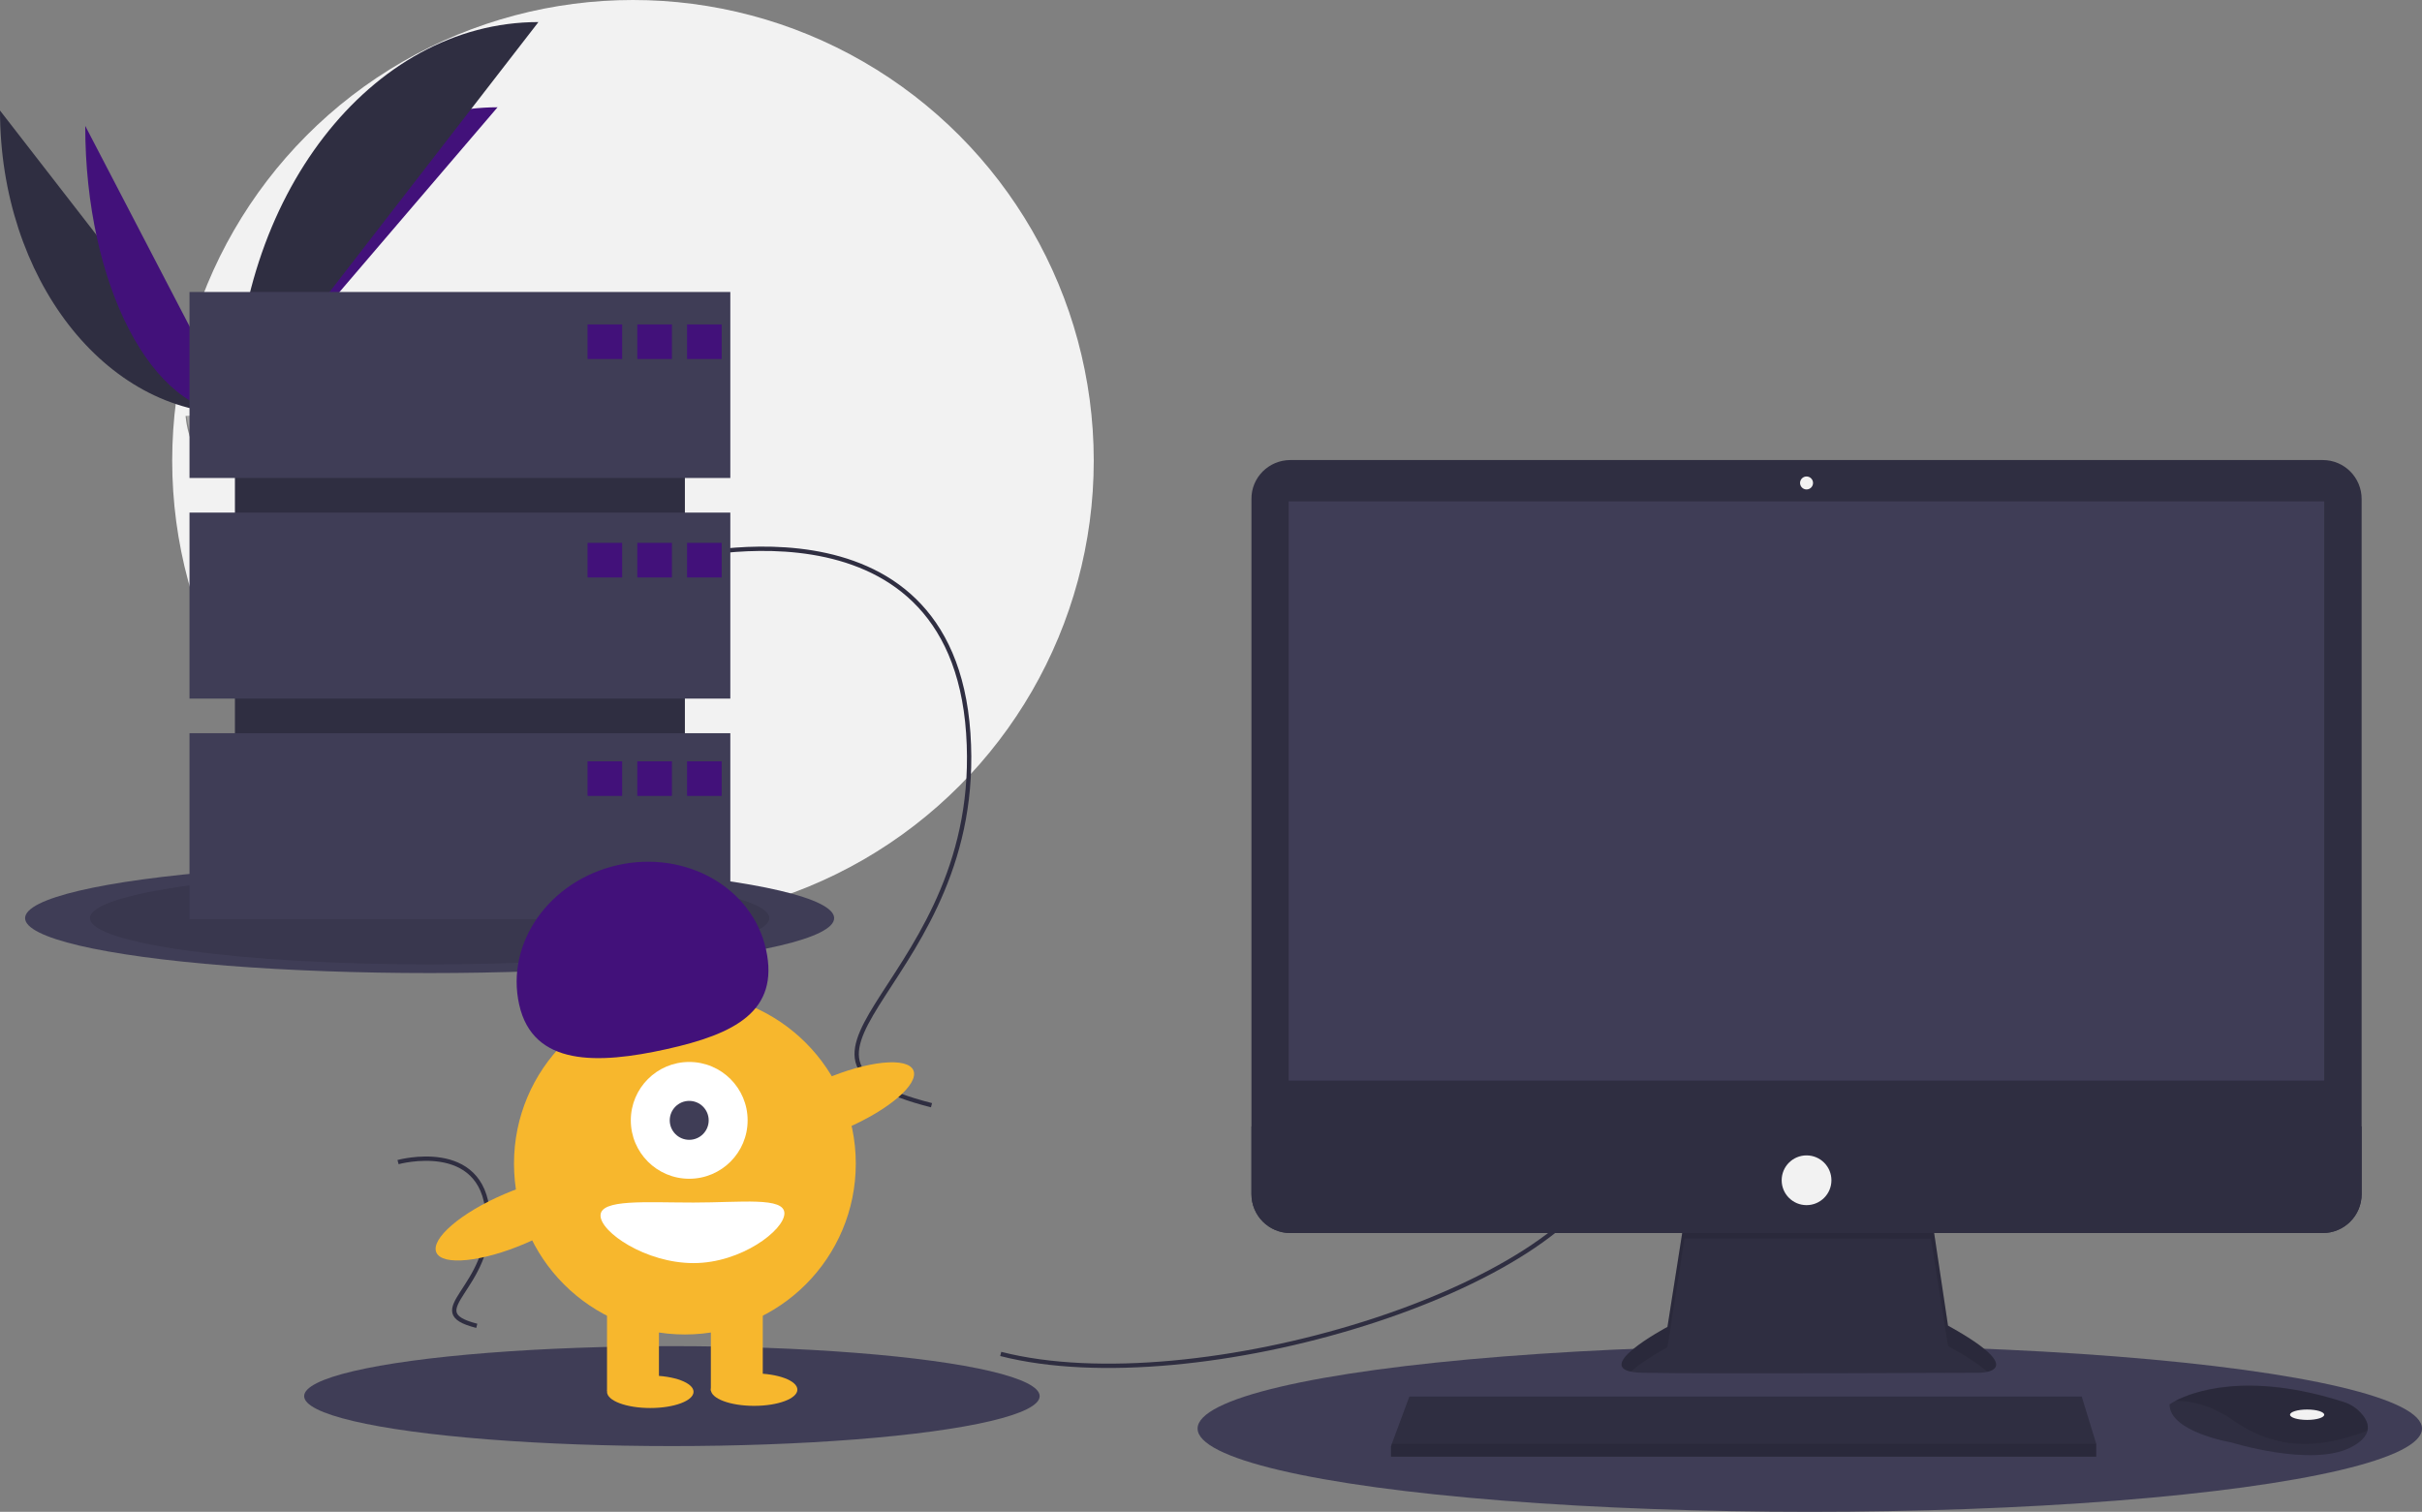 <?xml version="1.0" encoding="utf-8"?>
<!-- Generator: Adobe Illustrator 25.2.1, SVG Export Plug-In . SVG Version: 6.00 Build 0)  -->
<svg version="1.1" id="aa03ddf9-f8f2-4819-a4ce-be9b0a220741"
	 xmlns="http://www.w3.org/2000/svg" xmlns:xlink="http://www.w3.org/1999/xlink" x="0px" y="0px" viewBox="0 0 1119.6 699"
	 style="enable-background:new 0 0 1119.6 699;" xml:space="preserve">
<rect x="0" y="0" width="1119.6" height="699" fill="#808080" stroke="none"/>
<style type="text/css">
	.st0{fill:#F2F2F2;}
	.st1{fill:#2F2E41;}
	.st2{fill:#42117A;}
	.st3{fill:#A8A8A8;}
	.st4{opacity:0.2;enable-background:new    ;}
	.st5{fill:#3F3D56;}
	.st6{opacity:0.1;enable-background:new    ;}
	.st7{fill:none;stroke:#2F2E41;stroke-width:2;stroke-miterlimit:10;}
	.st8{fill:#F7B72D;}
	.st9{fill:#FFFFFF;}
</style>
<circle class="st0" cx="292.6" cy="213" r="213"/>
<path class="st1" d="M0,51.1c0,77.5,48.6,140.2,108.7,140.2"/>
<path class="st2" d="M108.7,191.4C108.7,113,163,49.6,230,49.6"/>
<path class="st2" d="M39.4,58.2c0,73.6,31,133.2,69.3,133.2"/>
<path class="st1" d="M108.7,191.4c0-100.1,62.7-181.2,140.2-181.2"/>
<path class="st3" d="M85.8,192.3c0,0,15.4-0.5,20.1-3.8s23.7-7.3,24.9-2s23.2,26.4,5.8,26.5s-40.4-2.7-45.1-5.5
	S85.8,192.3,85.8,192.3z"/>
<path class="st4" d="M136.8,211.3c-17.4,0.1-40.4-2.7-45.1-5.5c-3.5-2.2-4.9-9.9-5.4-13.4c-0.3,0-0.5,0-0.5,0s1,12.4,5.6,15.3
	s27.7,5.7,45.1,5.5c5,0,6.8-1.8,6.7-4.5C142.5,210.3,140.6,211.3,136.8,211.3z"/>
<ellipse class="st5" cx="198.6" cy="424.5" rx="187" ry="25.4"/>
<ellipse class="st6" cx="198.6" cy="424.5" rx="157" ry="21.4"/>
<ellipse class="st5" cx="836.6" cy="660.5" rx="283" ry="38.5"/>
<ellipse class="st5" cx="310.6" cy="645.5" rx="170" ry="23.1"/>
<path class="st7" d="M462.6,626c90,23,263-30,282-90"/>
<path class="st7" d="M309.6,259c0,0,130-36,138,80s-107,149-17,172"/>
<path class="st7" d="M184,537.3c0,0,39.1-10.8,41.5,24c2.4,34.9-32.2,44.8-5.1,51.7"/>
<path class="st1" d="M778.7,563.2l-7.9,50.3c0,0-38.8,20.6-11.5,21.2s155.7,0,155.7,0s24.8,0-14.5-21.8l-7.9-52.7L778.7,563.2z"/>
<path class="st6" d="M753.8,634.2c6.2-5.5,17-11.3,17-11.3l7.9-50.3l113.9,0.1l7.9,49.6c9.2,5.1,14.9,9,18.2,12
	c5.1-1.2,10.6-5.4-18.2-21.4l-7.9-52.7l-113.9,3l-7.9,50.3C770.8,613.5,738.2,630.8,753.8,634.2z"/>
<path class="st1" d="M596.5,212.7h477.2c10,0,18,8.1,18,18v321.4c0,10-8.1,18-18,18H596.5c-10,0-18-8.1-18-18V230.7
	C578.4,220.8,586.5,212.7,596.5,212.7z"/>
<rect x="595.7" y="231.8" class="st5" width="478.7" height="267.8"/>
<circle class="st0" cx="835.1" cy="223.3" r="3"/>
<path class="st1" d="M1091.7,520.8v31.3c0,10-8.1,18-18,18c0,0,0,0,0,0H596.5c-10,0-18-8.1-18-18c0,0,0,0,0,0v-31.3H1091.7z"/>
<polygon class="st1" points="969,667.5 969,673.5 643,673.5 643,668.7 643.4,667.5 651.5,645.7 962.3,645.7 "/>
<path class="st1" d="M1094.4,661.5c-0.6,2.5-2.8,5.2-7.9,7.8c-18.2,9.1-55.1-2.4-55.1-2.4s-28.5-4.8-28.5-17.6
	c0.8-0.5,1.6-1,2.5-1.5c7.6-4,33-14,77.9,0.4c3.3,1,6.3,3,8.5,5.6C1093.7,656,1095.1,658.7,1094.4,661.5z"/>
<path class="st6" d="M1094.4,661.5c-22.3,8.5-42.1,9.2-62.4-5c-10.3-7.1-19.6-8.9-26.6-8.8c7.6-4,33-14,77.9,0.4
	c3.3,1,6.3,3,8.5,5.6C1093.7,656,1095.1,658.7,1094.4,661.5z"/>
<ellipse class="st0" cx="1066.5" cy="654.1" rx="7.9" ry="2.4"/>
<circle class="st0" cx="835.1" cy="545.7" r="11.5"/>
<polygon class="st6" points="969,667.5 969,673.5 643,673.5 643,668.7 643.4,667.5 "/>
<rect x="108.6" y="159" class="st1" width="208" height="242"/>
<rect x="87.6" y="135" class="st5" width="250" height="86"/>
<rect x="87.6" y="237" class="st5" width="250" height="86"/>
<rect x="87.6" y="339" class="st5" width="250" height="86"/>
<rect x="271.6" y="150" class="st2" width="16" height="16"/>
<rect x="294.6" y="150" class="st2" width="16" height="16"/>
<rect x="317.6" y="150" class="st2" width="16" height="16"/>
<rect x="271.6" y="251" class="st2" width="16" height="16"/>
<rect x="294.6" y="251" class="st2" width="16" height="16"/>
<rect x="317.6" y="251" class="st2" width="16" height="16"/>
<rect x="271.6" y="352" class="st2" width="16" height="16"/>
<rect x="294.6" y="352" class="st2" width="16" height="16"/>
<rect x="317.6" y="352" class="st2" width="16" height="16"/>
<circle class="st8" cx="316.6" cy="538" r="79"/>
<rect x="280.6" y="600" class="st8" width="24" height="43"/>
<rect x="328.6" y="600" class="st8" width="24" height="43"/>
<ellipse class="st8" cx="300.6" cy="643.5" rx="20" ry="7.5"/>
<ellipse class="st8" cx="348.6" cy="642.5" rx="20" ry="7.5"/>
<circle class="st9" cx="318.6" cy="518" r="27"/>
<circle class="st5" cx="318.6" cy="518" r="9"/>
<path class="st2" d="M240,464.5c-6.4-28.6,14-57.4,45.5-64.5s62.3,10.4,68.6,39s-14.5,39.1-46.1,46.1S246.4,493.1,240,464.5z"/>
<ellipse transform="matrix(0.919 -0.394 0.394 0.919 -169.883 193.022)" class="st8" cx="385.8" cy="510.8" rx="39.5" ry="12.4"/>
<ellipse transform="matrix(0.919 -0.394 0.394 0.919 -202.676 139.062)" class="st8" cx="237.8" cy="563.8" rx="39.5" ry="12.4"/>
<path class="st9" d="M362.6,561c0,7.7-19.9,23-42,23s-43-14.3-43-22s20.9-6,43-6S362.6,553.3,362.6,561z"/>
</svg>
